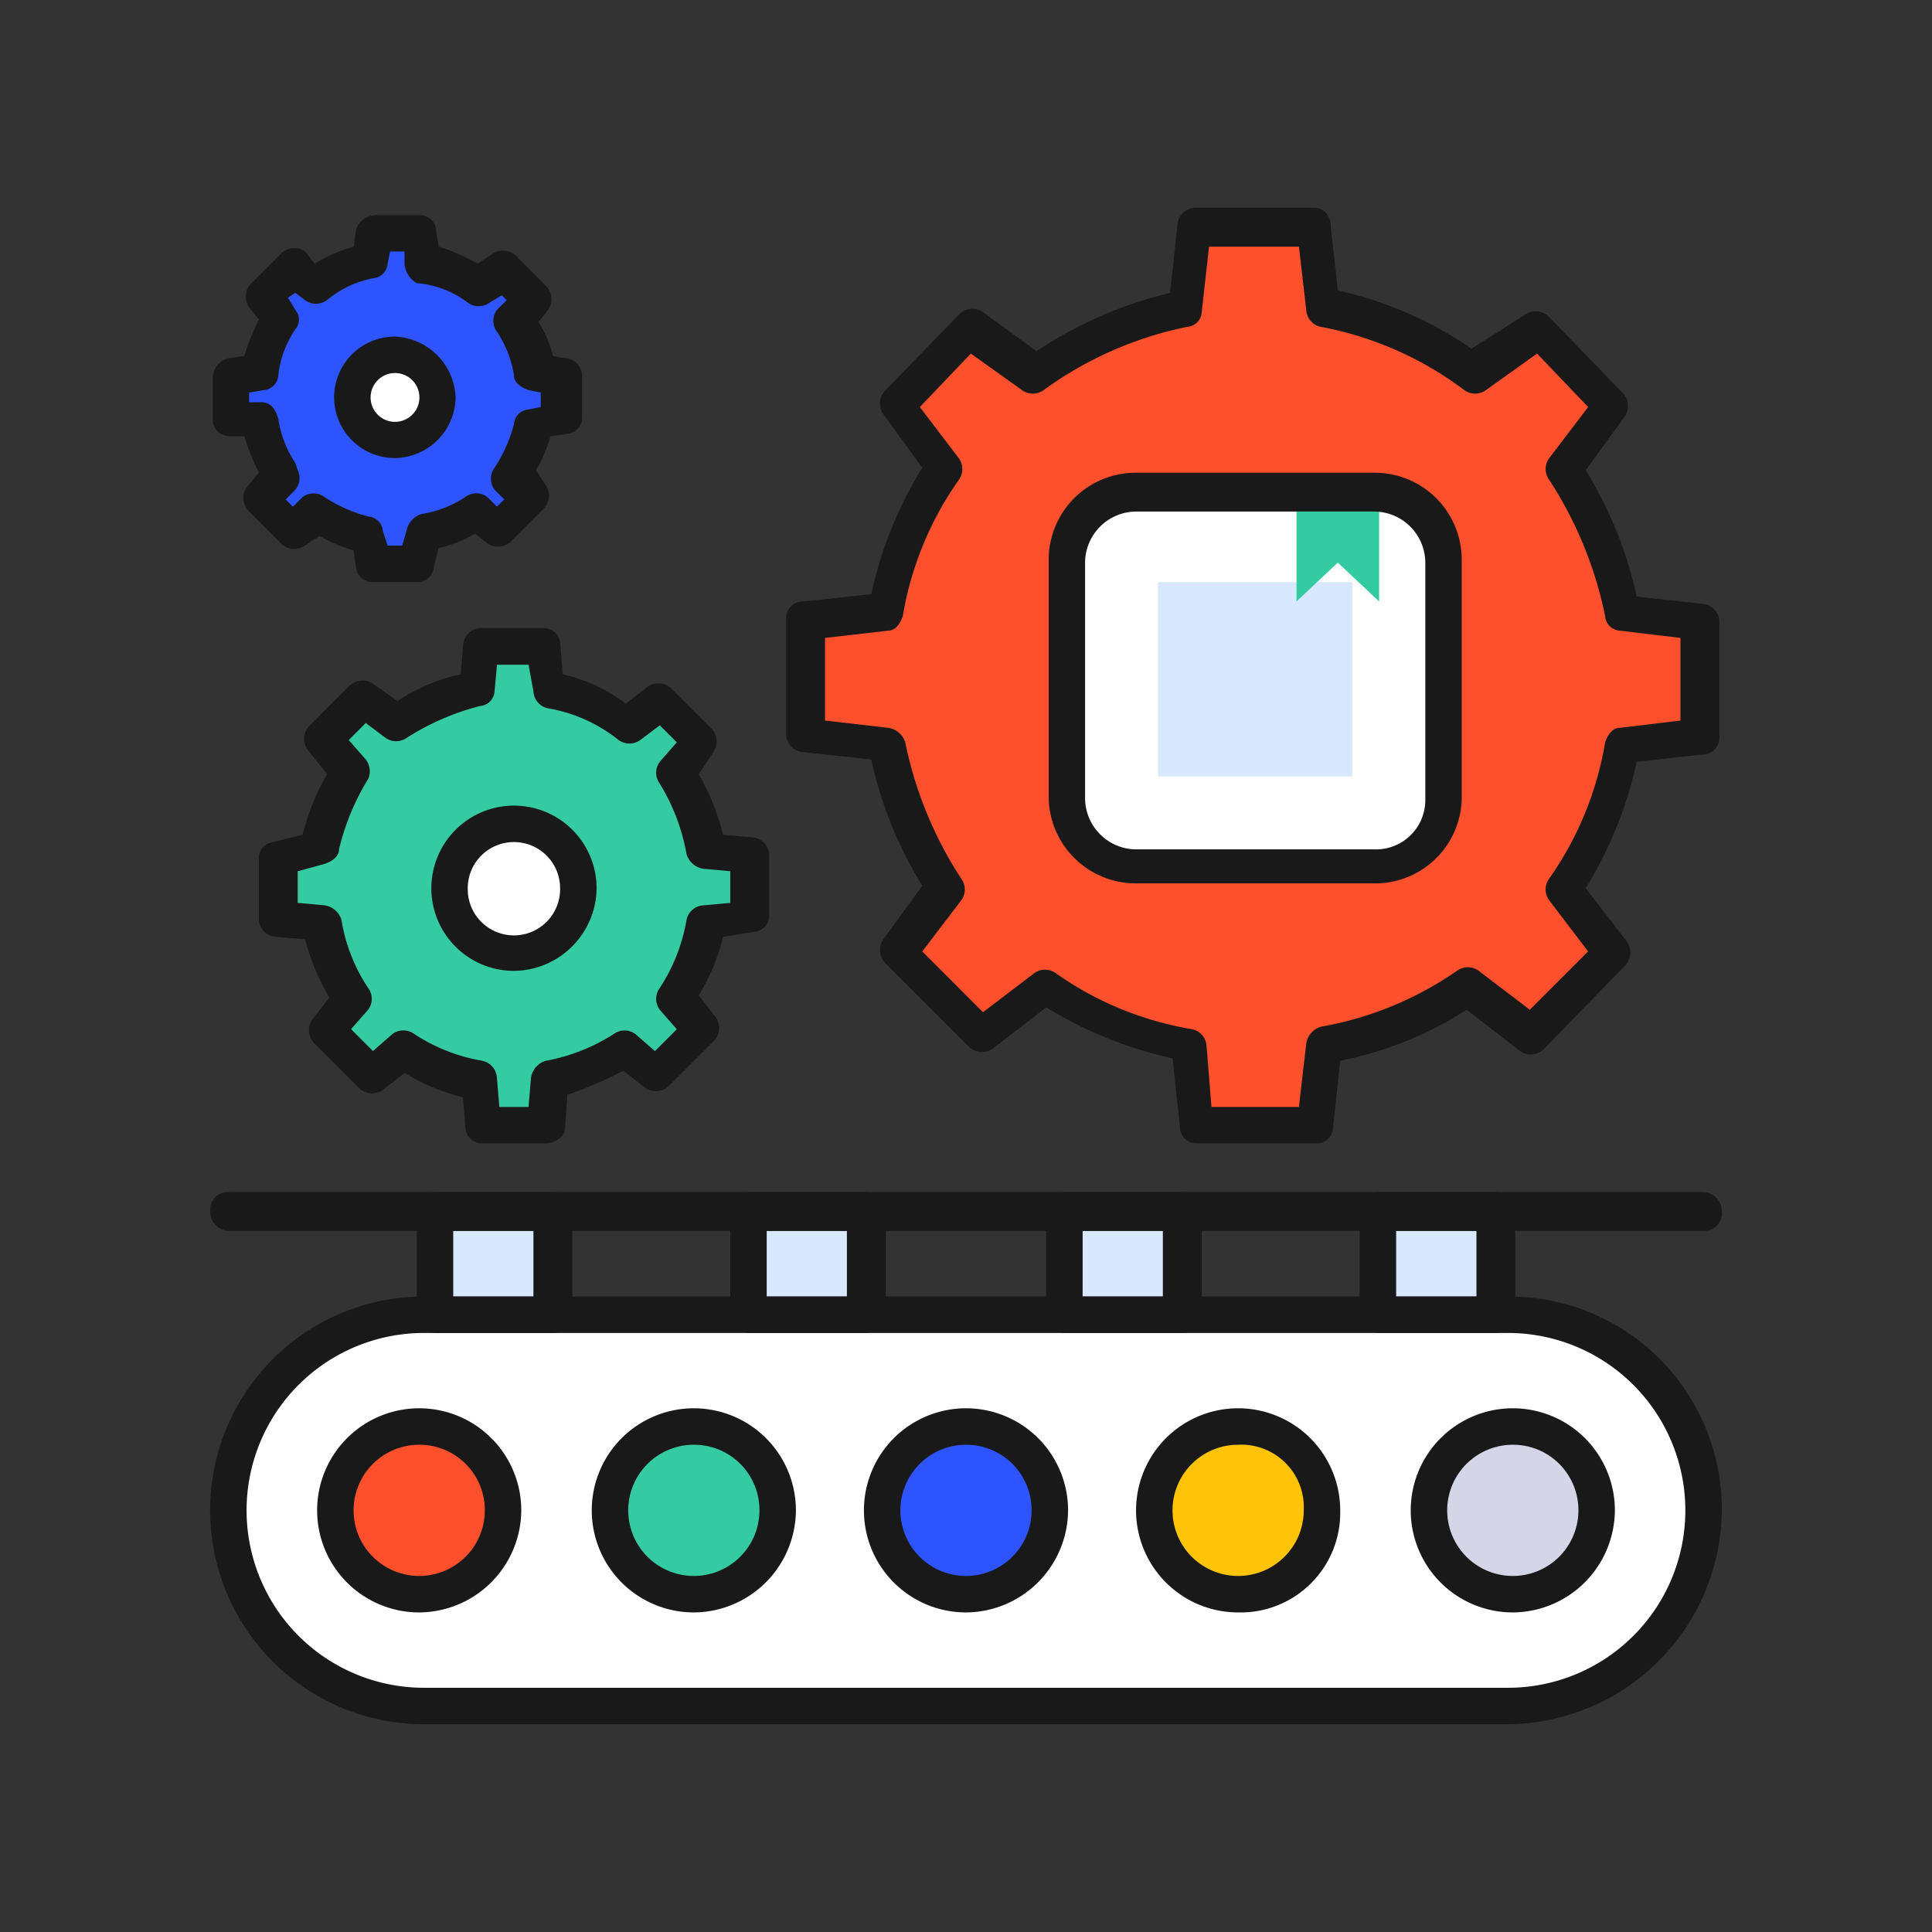 <svg id="Grupo_1027978" data-name="Grupo 1027978" xmlns="http://www.w3.org/2000/svg" xmlns:xlink="http://www.w3.org/1999/xlink" width="95" height="95" viewBox="0 0 95 95">
  <rect x="0" y="0" width="95" height="95" fill="#333333" stroke="none"/>
  <defs>
    <clipPath id="clip-path">
      <rect id="Rectángulo_360881" data-name="Rectángulo 360881" width="95" height="95" fill="none"/>
    </clipPath>
  </defs>
  <g id="Grupo_1027977" data-name="Grupo 1027977" clip-path="url(#clip-path)">
    <path id="Trazado_773220" data-name="Trazado 773220" d="M26.827,55.387H23.721l-.24-2.031a9.38,9.38,0,0,1-3.7-1.554L18.1,53.117l-2.151-2.151,1.314-1.674a8.483,8.483,0,0,1-1.553-3.7l-2.032-.238V42.362l1.913-.478a9.926,9.926,0,0,1,1.553-3.824l-1.314-1.673,1.912-1.912,1.672,1.195a11.813,11.813,0,0,1,3.944-1.792l.239-2.032h3.107l.239,2.032A7.941,7.941,0,0,1,30.89,35.67l1.673-1.195,1.912,1.912L33.28,38.06a8.938,8.938,0,0,1,1.553,3.824l2.032.238V45.11l-2.032.24a9.38,9.38,0,0,1-1.553,3.7l1.314,1.674-2.151,2.15-1.672-1.314a9.121,9.121,0,0,1-3.7,1.554Z" fill="#34cba0"/>
    <path id="Trazado_773221" data-name="Trazado 773221" d="M28.381,43.676a3.107,3.107,0,1,1-3.107-3.106,3.107,3.107,0,0,1,3.107,3.106" fill="#fff"/>
    <path id="Trazado_773222" data-name="Trazado 773222" d="M26.827,56.223H23.721a.817.817,0,0,1-.838-.836l-.118-1.434A9.729,9.729,0,0,1,19.9,52.758l-1.075.837a.919.919,0,0,1-1.195-.12l-2.151-2.15a.918.918,0,0,1-.119-1.195l.836-1.076A11.346,11.346,0,0,1,15,46.186l-1.434-.12a.9.9,0,0,1-.837-.837V42.243a.791.791,0,0,1,.718-.837l1.433-.358a11.963,11.963,0,0,1,1.2-2.988l-.956-1.195a.919.919,0,0,1,.12-1.2l1.912-1.913a.921.921,0,0,1,1.195-.118l1.195.836a9.069,9.069,0,0,1,3.107-1.315l.12-1.433a.9.9,0,0,1,.836-.837h3.107a.817.817,0,0,1,.836.837l.119,1.433A8.176,8.176,0,0,1,30.771,34.6l1.075-.838a.92.92,0,0,1,1.195.121l1.912,1.912a.919.919,0,0,1,.12,1.195l-.717,1.075a11.179,11.179,0,0,1,1.195,2.988l1.433.119a.9.9,0,0,1,.837.837v2.987a.815.815,0,0,1-.837.835l-1.433.24a9.794,9.794,0,0,1-1.195,2.869l.836,1.075a.92.92,0,0,1-.119,1.2l-2.151,2.151a.917.917,0,0,1-1.2.119l-1.076-.836A19.189,19.189,0,0,1,27.9,53.834l-.12,1.673c0,.358-.477.716-.956.716m-2.27-1.792h1.434L26.111,53a1.023,1.023,0,0,1,.716-.836,9.328,9.328,0,0,0,3.346-1.315.9.9,0,0,1,1.075,0l.956.836,1.076-1.075-.837-.956a.9.9,0,0,1,0-1.075,8.834,8.834,0,0,0,1.315-3.347.9.9,0,0,1,.836-.716l1.315-.119V42.84l-1.315-.12A1.027,1.027,0,0,1,33.758,42a9.956,9.956,0,0,0-1.315-3.466.9.9,0,0,1,0-1.075l.837-.957-.837-.836-.955.718a.9.9,0,0,1-1.076,0,7.583,7.583,0,0,0-3.465-1.555A.893.893,0,0,1,26.23,34l-.239-1.315H24.437L24.318,34a.772.772,0,0,1-.717.716,12.454,12.454,0,0,0-3.585,1.554.9.9,0,0,1-1.075,0l-.956-.719-.837.839.837.955a.939.939,0,0,1,.119.956,11.866,11.866,0,0,0-1.434,3.465c0,.359-.359.6-.717.717l-1.314.359v1.554l1.314.119a1.027,1.027,0,0,1,.837.716A8.456,8.456,0,0,0,18.1,48.576a.891.891,0,0,1,0,1.075l-.837.956,1.076,1.075.956-.836a.9.9,0,0,1,1.076,0,8.822,8.822,0,0,0,3.346,1.315.9.9,0,0,1,.716.836Z" fill="#191919"/>
    <path id="Trazado_773223" data-name="Trazado 773223" d="M25.273,47.74a4.063,4.063,0,1,1,4.063-4.064,4.106,4.106,0,0,1-4.063,4.064m0-6.334A2.268,2.268,0,0,0,23,43.676a2.271,2.271,0,1,0,4.541,0,2.269,2.269,0,0,0-2.271-2.27" fill="#191919"/>
    <path id="Trazado_773224" data-name="Trazado 773224" d="M20.493,27.664h-2.15L18.1,26.23a5.353,5.353,0,0,1-2.509-1.076L14.4,26.11l-1.553-1.433.956-1.195a6.975,6.975,0,0,1-1.076-2.749l-1.434-.12V18.582l1.434-.239A6.438,6.438,0,0,1,13.8,15.714l-.837-1.195L14.4,13.086l1.195.836a6.608,6.608,0,0,1,2.629-1.195l.239-1.434h2.151l.12,1.434a7.123,7.123,0,0,1,2.747,1.195l1.195-.836,1.435,1.433-.956,1.195a5.725,5.725,0,0,1,1.075,2.509l1.434.24v2.031l-1.434.239a5.352,5.352,0,0,1-1.075,2.51l.956,1.195L24.556,26.11l-1.194-.956a5.731,5.731,0,0,1-2.51,1.076Z" fill="#2d54fe"/>
    <path id="Trazado_773225" data-name="Trazado 773225" d="M21.449,19.538a2.031,2.031,0,1,1-2.031-2.031,2.031,2.031,0,0,1,2.031,2.031" fill="#fff"/>
    <path id="Trazado_773226" data-name="Trazado 773226" d="M20.494,28.619h-2.15a.8.8,0,0,1-.838-.717l-.119-.836a7.094,7.094,0,0,1-1.673-.718L15,26.827a.919.919,0,0,1-1.195-.12l-1.554-1.554a.919.919,0,0,1-.12-1.195l.6-.716a11.25,11.25,0,0,1-.716-1.792h-.717a.818.818,0,0,1-.837-.838V18.581a1.043,1.043,0,0,1,.718-.956l.836-.119a11.25,11.25,0,0,1,.716-1.792l-.477-.6a.919.919,0,0,1,.12-1.2L13.8,12.487A.921.921,0,0,1,15,12.367l.477.6a7.052,7.052,0,0,1,1.912-.836l.119-.837a1.043,1.043,0,0,1,.957-.717h2.151a.817.817,0,0,1,.836.836l.12.718a9.172,9.172,0,0,1,1.911.836l.718-.478a.92.92,0,0,1,1.195.119l1.433,1.434a.919.919,0,0,1,.12,1.195l-.478.6a5.082,5.082,0,0,1,.717,1.673l.717.119a.874.874,0,0,1,.717.837v2.031a.8.8,0,0,1-.717.837l-.837.12a7.024,7.024,0,0,1-.716,1.672l.477.718a.92.92,0,0,1-.119,1.195l-1.553,1.552a.919.919,0,0,1-1.2.12l-.6-.477a5.651,5.651,0,0,1-1.792.716l-.239.956a.8.8,0,0,1-.837.717M19.06,26.827h.717l.239-.837a1.079,1.079,0,0,1,.718-.717,5.375,5.375,0,0,0,2.15-.836.894.894,0,0,1,1.076,0l.477.478.359-.359-.478-.478a.9.9,0,0,1,0-1.076,7.214,7.214,0,0,0,.956-2.15.77.77,0,0,1,.717-.717l.6-.12V19.3l-.6-.12c-.359-.119-.717-.359-.717-.717a5.341,5.341,0,0,0-.837-2.151.9.9,0,0,1,0-1.076l.479-.478-.24-.238-.6.358a.9.9,0,0,1-1.075,0,4.814,4.814,0,0,0-2.51-.956,1.22,1.22,0,0,1-.6-.956v-.6H19.18l-.12.6a.771.771,0,0,1-.716.717,5.041,5.041,0,0,0-2.271,1.075.9.9,0,0,1-1.075,0l-.479-.358-.358.239.358.6a.72.72,0,0,1,0,.956,5.028,5.028,0,0,0-.836,2.271.772.772,0,0,1-.717.717l-.717.12v.477h.6c.478,0,.718.359.837.836a5.372,5.372,0,0,0,.836,2.152l.12.358a.9.9,0,0,1-.12.956l-.478.478.359.359.478-.478a.894.894,0,0,1,1.076,0,7.215,7.215,0,0,0,2.15.955.771.771,0,0,1,.717.718Z" fill="#191919"/>
    <path id="Trazado_773227" data-name="Trazado 773227" d="M19.418,22.525a2.987,2.987,0,1,1,0-5.974,3.119,3.119,0,0,1,2.987,2.987,3.034,3.034,0,0,1-2.987,2.987m0-4.182a1.2,1.2,0,0,0-1.195,1.195,1.2,1.2,0,1,0,1.195-1.195" fill="#191919"/>
    <path id="Trazado_773228" data-name="Trazado 773228" d="M74.148,83.946h-53.3a9.559,9.559,0,1,1,0-19.119h53.3a9.559,9.559,0,1,1,0,19.119" fill="#fff"/>
    <path id="Trazado_773229" data-name="Trazado 773229" d="M24.8,74.267a4.182,4.182,0,1,1-4.182-4.182A4.182,4.182,0,0,1,24.8,74.267" fill="#fe502d"/>
    <path id="Trazado_773230" data-name="Trazado 773230" d="M38.3,74.267a4.182,4.182,0,1,1-4.182-4.182A4.182,4.182,0,0,1,38.3,74.267" fill="#34cba0"/>
    <path id="Trazado_773231" data-name="Trazado 773231" d="M51.682,74.267A4.182,4.182,0,1,1,47.5,70.085a4.182,4.182,0,0,1,4.182,4.182" fill="#2d54fe"/>
    <path id="Trazado_773232" data-name="Trazado 773232" d="M65.066,74.267a4.183,4.183,0,1,1-4.182-4.182,4.182,4.182,0,0,1,4.182,4.182" fill="#ffc408"/>
    <path id="Trazado_773233" data-name="Trazado 773233" d="M78.569,74.267a4.182,4.182,0,1,1-4.182-4.182,4.182,4.182,0,0,1,4.182,4.182" fill="#d4d6e8"/>
    <rect id="Rectángulo_360876" data-name="Rectángulo 360876" width="5.736" height="5.019" transform="translate(21.449 59.689)" fill="#d7e8ff"/>
    <rect id="Rectángulo_360877" data-name="Rectángulo 360877" width="5.735" height="5.019" transform="translate(36.865 59.689)" fill="#d7e8ff"/>
    <rect id="Rectángulo_360878" data-name="Rectángulo 360878" width="5.735" height="5.019" transform="translate(52.4 59.689)" fill="#d7e8ff"/>
    <rect id="Rectángulo_360879" data-name="Rectángulo 360879" width="5.736" height="5.019" transform="translate(67.814 59.689)" fill="#d7e8ff"/>
    <path id="Trazado_773234" data-name="Trazado 773234" d="M74.148,84.783h-53.3a10.515,10.515,0,1,1,0-21.031h53.3A10.455,10.455,0,0,1,84.664,74.267,10.609,10.609,0,0,1,74.148,84.783m-53.3-19.239a8.723,8.723,0,0,0,0,17.447h53.3a8.723,8.723,0,0,0,0-17.447Z" fill="#191919"/>
    <path id="Trazado_773235" data-name="Trazado 773235" d="M20.613,79.286a5.019,5.019,0,1,1,5.019-5.019,5.049,5.049,0,0,1-5.019,5.019m0-8.245a3.226,3.226,0,1,0,3.226,3.226,3.213,3.213,0,0,0-3.226-3.226" fill="#191919"/>
    <path id="Trazado_773236" data-name="Trazado 773236" d="M34.117,79.286a5.019,5.019,0,1,1,5.019-5.019,5.049,5.049,0,0,1-5.019,5.019m0-8.245a3.226,3.226,0,1,0,3.226,3.226,3.213,3.213,0,0,0-3.226-3.226" fill="#191919"/>
    <path id="Trazado_773237" data-name="Trazado 773237" d="M47.5,79.286a5.019,5.019,0,1,1,5.019-5.019A5.049,5.049,0,0,1,47.5,79.286m0-8.245a3.226,3.226,0,1,0,3.226,3.226A3.213,3.213,0,0,0,47.5,71.041" fill="#191919"/>
    <path id="Trazado_773238" data-name="Trazado 773238" d="M60.883,79.286A5.019,5.019,0,1,1,65.9,74.267a4.9,4.9,0,0,1-5.019,5.019m0-8.245a3.226,3.226,0,1,0,3.226,3.226,3.072,3.072,0,0,0-3.226-3.226" fill="#191919"/>
    <path id="Trazado_773239" data-name="Trazado 773239" d="M74.387,79.286a5.019,5.019,0,1,1,5.019-5.019,5.049,5.049,0,0,1-5.019,5.019m0-8.245a3.226,3.226,0,1,0,3.226,3.226,3.213,3.213,0,0,0-3.226-3.226" fill="#191919"/>
    <path id="Trazado_773240" data-name="Trazado 773240" d="M83.827,60.525H11.293a.944.944,0,0,1-.957-.956.88.88,0,0,1,.957-.956H83.708a.942.942,0,0,1,.956.956.852.852,0,0,1-.837.956" fill="#191919"/>
    <path id="Trazado_773241" data-name="Trazado 773241" d="M27.186,65.544H21.449a.943.943,0,0,1-.956-.956V59.569a.943.943,0,0,1,.956-.956h5.737a.943.943,0,0,1,.956.956v5.019a.943.943,0,0,1-.956.956m-4.9-1.793H26.23V60.525H22.286Z" fill="#191919"/>
    <path id="Trazado_773242" data-name="Trazado 773242" d="M42.6,65.544H36.865a.943.943,0,0,1-.956-.956V59.569a.943.943,0,0,1,.956-.956H42.6a.942.942,0,0,1,.956.956v5.019a.942.942,0,0,1-.956.956m-4.9-1.793h3.944V60.525H37.7Z" fill="#191919"/>
    <path id="Trazado_773243" data-name="Trazado 773243" d="M58.135,65.544H52.4a.942.942,0,0,1-.956-.956V59.569a.942.942,0,0,1,.956-.956h5.735a.943.943,0,0,1,.956.956v5.019a.943.943,0,0,1-.956.956m-4.9-1.793H57.18V60.525H53.236Z" fill="#191919"/>
    <path id="Trazado_773244" data-name="Trazado 773244" d="M73.551,65.544H67.814a.943.943,0,0,1-.956-.956V59.569a.943.943,0,0,1,.956-.956h5.737a.943.943,0,0,1,.956.956v5.019a.943.943,0,0,1-.956.956m-4.9-1.793H72.6V60.525H68.651Z" fill="#191919"/>
    <path id="Trazado_773245" data-name="Trazado 773245" d="M64.707,55.387H58.852l-.6-3.944a20.377,20.377,0,0,1-7.05-2.867L48.1,50.966,44.035,46.9l2.27-3.106a18.316,18.316,0,0,1-2.868-7.051l-3.943-.477V30.531l3.943-.477A20.391,20.391,0,0,1,46.305,23L44.035,19.9l3.585-3.7,3.106,2.271a18.7,18.7,0,0,1,7.409-3.227l.478-3.943h5.855l.479,3.943a16.172,16.172,0,0,1,7.408,3.346l3.107-2.27,3.585,3.7-2.27,3.107a18.317,18.317,0,0,1,2.867,7.05l3.825.478v5.736l-3.705.358A20.4,20.4,0,0,1,76.9,43.8l2.39,3.106-3.943,4.064-3.107-2.39a16.625,16.625,0,0,1-7.05,2.867Z" fill="#fe502d"/>
    <path id="Trazado_773246" data-name="Trazado 773246" d="M64.708,56.223H58.853a.817.817,0,0,1-.837-.836l-.358-3.346a19.976,19.976,0,0,1-6.214-2.509l-2.629,2.031a.92.92,0,0,1-1.195-.119l-4.063-4.063a.917.917,0,0,1-.119-1.195l1.911-2.629a20,20,0,0,1-2.509-6.214l-3.346-.358a.9.9,0,0,1-.836-.838V30.413a.817.817,0,0,1,.836-.838l3.346-.357A19.991,19.991,0,0,1,45.349,23l-1.911-2.629a.917.917,0,0,1,.119-1.195l3.585-3.7a.92.92,0,0,1,1.2-.121l2.628,1.913A20.329,20.329,0,0,1,57.538,14.4l.358-3.347a.9.9,0,0,1,.837-.837h5.856a.818.818,0,0,1,.836.837l.359,3.228a18.687,18.687,0,0,1,6.572,2.866l2.629-1.671a.918.918,0,0,1,1.195.119l3.585,3.7a.919.919,0,0,1,.119,1.194l-1.912,2.63a20.013,20.013,0,0,1,2.51,6.214l3.226.358a.9.9,0,0,1,.836.837v5.736a.817.817,0,0,1-.836.836l-3.226.359a20.007,20.007,0,0,1-2.51,6.213L80,46.305a.92.92,0,0,1-.119,1.195l-3.943,4.063a.917.917,0,0,1-1.195.119l-2.629-2.031a17.9,17.9,0,0,1-6.214,2.51l-.358,3.346a.79.79,0,0,1-.837.716M59.57,54.431h4.3l.359-3.106a1.028,1.028,0,0,1,.717-.838,16.842,16.842,0,0,0,6.692-2.747.894.894,0,0,1,1.076,0l2.509,1.911,2.868-2.867-1.912-2.51a.9.9,0,0,1,0-1.075,16.271,16.271,0,0,0,2.748-6.693c.119-.359.359-.716.717-.716l2.987-.359V31.368l-2.987-.358a.771.771,0,0,1-.717-.717A19.328,19.328,0,0,0,76.18,23.6a.9.9,0,0,1,0-1.075l1.912-2.51-2.51-2.629-2.51,1.792a.9.9,0,0,1-1.075,0,16.838,16.838,0,0,0-7.05-3.106.9.9,0,0,1-.717-.837l-.359-3.106H59.45l-.359,3.225a.771.771,0,0,1-.716.718,18.125,18.125,0,0,0-7.051,3.106.9.9,0,0,1-1.075,0l-2.51-1.792L45.23,20.016l1.912,2.51a.9.9,0,0,1,0,1.075,16.269,16.269,0,0,0-2.749,6.692c-.119.359-.358.717-.716.717l-3.108.358v4.063l3.108.359a1.024,1.024,0,0,1,.836.716A19.342,19.342,0,0,0,47.262,43.2a.9.9,0,0,1,0,1.075l-1.913,2.51,2.988,2.987,2.51-1.912a.9.9,0,0,1,1.075,0,16.267,16.267,0,0,0,6.692,2.748.894.894,0,0,1,.716.837Z" fill="#191919"/>
    <path id="Trazado_773247" data-name="Trazado 773247" d="M67.576,42.481H55.865a3.34,3.34,0,0,1-3.346-3.346V27.544A3.341,3.341,0,0,1,55.865,24.2H67.576a3.34,3.34,0,0,1,3.346,3.346V39.255a3.239,3.239,0,0,1-3.346,3.226" fill="#fff"/>
    <rect id="Rectángulo_360880" data-name="Rectángulo 360880" width="9.56" height="9.56" transform="translate(56.94 28.62)" fill="#d7e8ff"/>
    <path id="Trazado_773248" data-name="Trazado 773248" d="M67.814,29.575l-2.031-1.911-2.031,1.911V24.2h4.062Z" fill="#34cba0"/>
    <path id="Trazado_773249" data-name="Trazado 773249" d="M67.576,43.437H55.865a4.284,4.284,0,0,1-4.3-4.3V27.544a4.283,4.283,0,0,1,4.3-4.3H67.576a4.282,4.282,0,0,1,4.3,4.3V39.255a4.257,4.257,0,0,1-4.3,4.182M55.865,25.154a2.525,2.525,0,0,0-2.51,2.51V39.255a2.525,2.525,0,0,0,2.51,2.51H67.576a2.425,2.425,0,0,0,2.509-2.39V27.664a2.524,2.524,0,0,0-2.509-2.51Z" fill="#191919"/>
  </g>
</svg>
